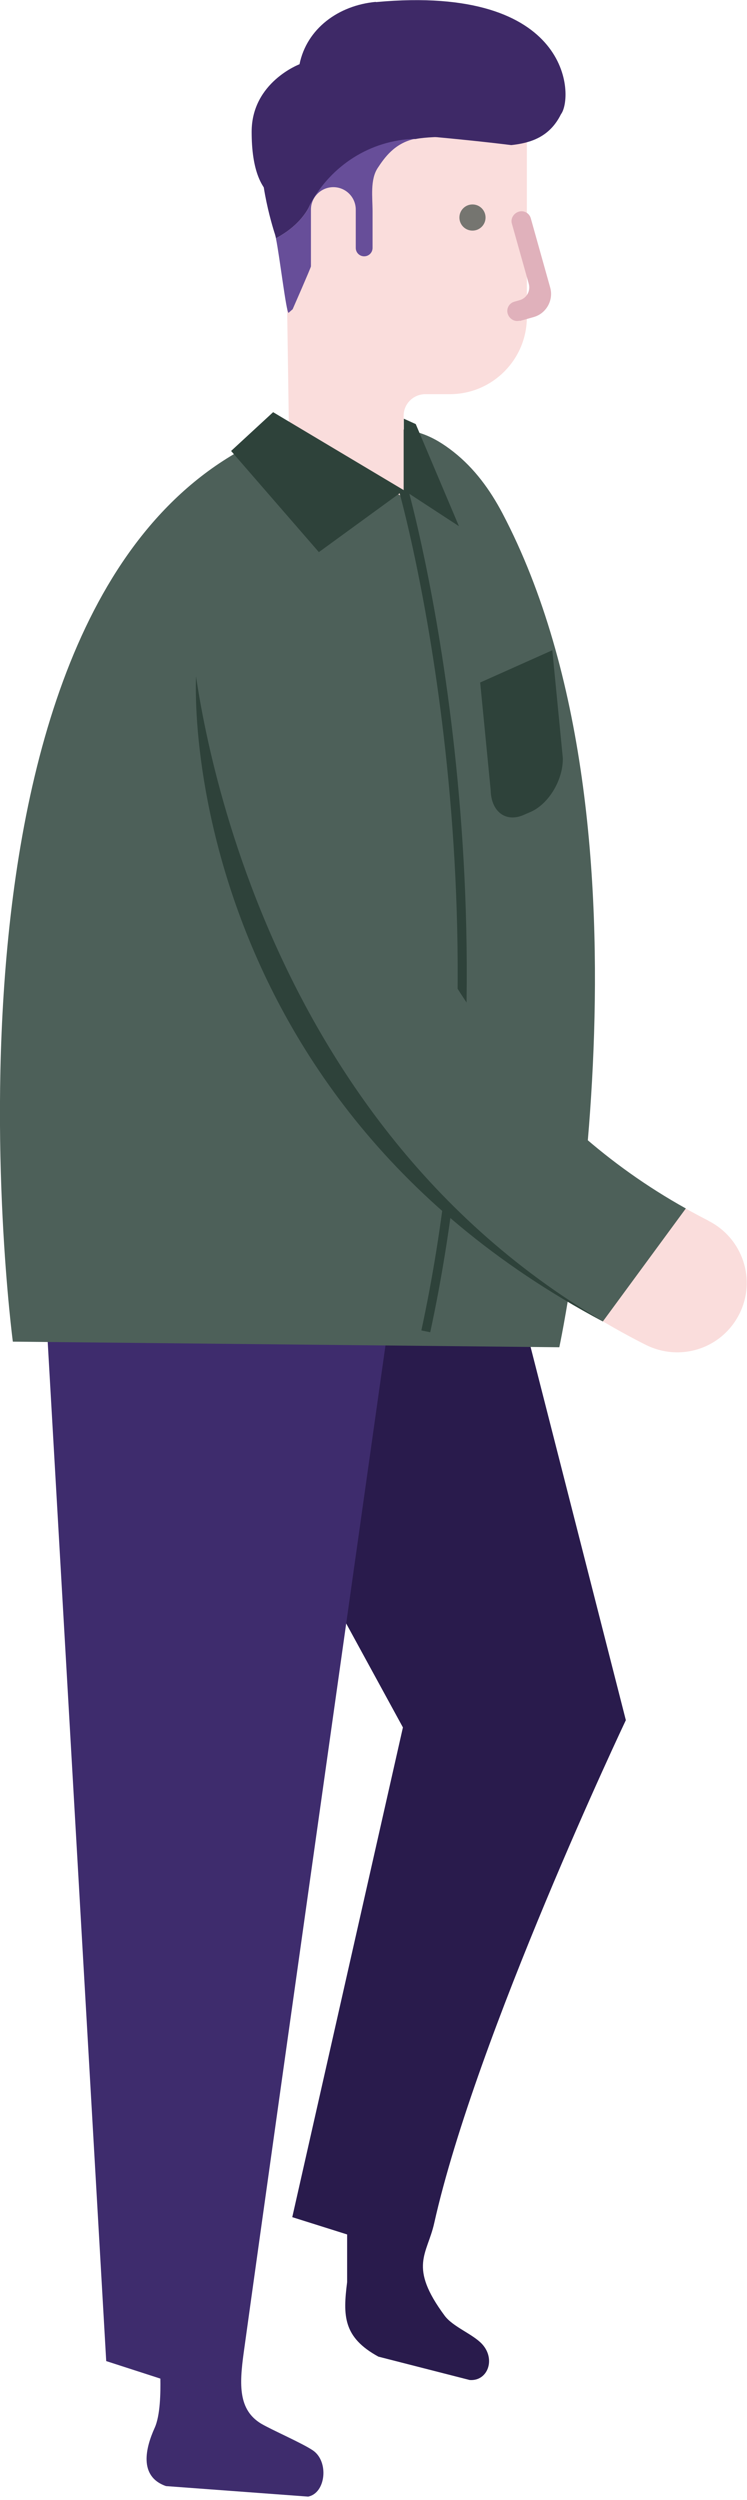 <svg width="32" height="107" viewBox="0 0 32 107" fill="none" xmlns="http://www.w3.org/2000/svg">
<g clip-path="url(#clip0_134_762)">
<path d="M21.78 53.9L5.76 52.88L17.26 73.93L12.52 94.89L14.87 95.63V97.67C14.69 99.1 14.69 100.03 16.21 100.86L20.12 101.86C20.89 101.92 21.25 100.97 20.65 100.32C20.25 99.89 19.41 99.59 19.05 99.11C17.48 96.99 18.3 96.49 18.6 95.15C20.39 87.14 26.81 73.62 26.81 73.62L21.77 53.89L21.78 53.9Z" fill="#291B4C"/>
<path d="M17.32 51.96L1.75 52.33L4.55 101.05L6.87 101.8C6.88 102.39 6.87 103.38 6.62 103.92C6.26 104.72 5.91 105.98 7.11 106.4L13.2 106.85C13.96 106.7 14.1 105.34 13.4 104.87C12.94 104.56 11.67 104.01 11.19 103.73C10.21 103.14 10.25 102.07 10.44 100.69C11.82 90.72 17.31 51.95 17.31 51.95L17.32 51.96Z" fill="#3E2C6D"/>
<path d="M23.94 57.66L0.55 57.42C0.55 57.42 -3.88 24.04 12.36 18.35H16.71C17.76 18.35 18.53 18.63 19.43 19.34C20.33 20.05 20.99 20.96 21.52 21.96C28.68 35.57 23.96 57.66 23.96 57.66H23.94Z" fill="#4D6059"/>
<path d="M12.18 4.27H22.57V13.57C22.57 15.39 21.09 16.87 19.27 16.87H18.22C17.71 16.87 17.29 17.28 17.29 17.8V21.28L12.38 18.62L12.17 4.28L12.18 4.27Z" fill="#FADDDC"/>
<path d="M22.26 13.74L22.86 13.57C23.4 13.42 23.72 12.85 23.57 12.31L22.74 9.35C22.68 9.12 22.44 8.99 22.22 9.06C22 9.13 21.86 9.36 21.93 9.58L22.65 12.14C22.74 12.45 22.56 12.77 22.25 12.85L22.04 12.91C21.81 12.97 21.68 13.21 21.75 13.43C21.82 13.65 22.05 13.79 22.27 13.72L22.26 13.74Z" fill="#E0B1BB"/>
<path d="M20.8 9.31C20.8 9.62 20.55 9.87 20.24 9.87C19.93 9.87 19.68 9.62 19.68 9.31C19.68 9 19.93 8.75 20.24 8.75C20.55 8.75 20.8 9 20.8 9.31Z" fill="#757570"/>
<path d="M22.75 34.74L22.45 34.87C21.68 35.22 21.04 34.75 21.02 33.82L20.57 29.21L23.66 27.83L24.11 32.44C24.13 33.36 23.52 34.39 22.75 34.74Z" fill="#2E423A"/>
<path d="M11.7 17.64L17.3 20.98L13.66 23.63L9.9 19.3L11.7 17.64Z" fill="#2E423A"/>
<path d="M17.3 20.98L19.66 22.52L17.81 18.15L17.3 17.92V20.98Z" fill="#2E423A"/>
<path d="M18.44 57.02L18.05 56.94C22.02 38.55 17.15 21.22 17.1 21.04L17.48 20.93C17.53 21.1 22.42 38.53 18.43 57.02H18.44Z" fill="#2E423A"/>
<path d="M13.3 8.73C14.18 7.12 15.85 6.01 17.8 5.95C18.66 5.78 20.34 5.92 21.33 5.68C22.86 5.32 23.29 3.24 22.91 1.77C22.59 0.5 18.46 -0.02 15.8 1.03C14.24 1.65 11.73 2.96 11.24 6.08C10.99 7.67 11.78 10.03 11.78 10.03C11.79 10.07 11.81 10.13 11.82 10.2C13.02 9.56 13.3 8.72 13.3 8.72V8.73Z" fill="#3E2967"/>
<path d="M12.53 13.25C12.53 13.25 13.32 11.45 13.32 11.4V8.97C13.32 8.44 13.75 8.01 14.28 8.01C14.81 8.01 15.24 8.44 15.24 8.97V10.13V10.61C15.24 10.81 15.4 10.97 15.6 10.97C15.8 10.97 15.96 10.81 15.96 10.61V9.05C15.96 8.44 15.85 7.69 16.18 7.19C16.47 6.75 16.89 6.15 17.73 5.95C17.75 5.95 17.78 5.95 17.8 5.94C15.85 5.99 14.18 7.1 13.3 8.72C13.3 8.72 13.02 9.56 11.82 10.2C11.98 10.98 12.26 13.36 12.36 13.39L12.53 13.24V13.25Z" fill="#674E99"/>
<path d="M16.1 0.08C14.49 0.23 13.14 1.23 12.83 2.75C12.83 2.75 10.78 3.52 10.78 5.64C10.78 7.25 11.17 8.21 11.93 8.58L12.82 9.04V8.92C12.82 8.86 12.83 8.8 12.85 8.74C13.08 6.35 15.95 5.82 16.87 5.72H16.97C16.97 5.72 19.56 5.92 21.9 6.21C22.74 6.12 23.55 5.86 24.03 4.89C24.58 4.17 24.53 -0.69 16.1 0.09V0.08Z" fill="#3E2967"/>
<path d="M8.56 27.79C8.12 27.94 7.16 46.64 25.83 56.56L8.56 27.79Z" fill="#2E423A"/>
<path d="M30.35 52.25C31.82 52.99 32.41 54.78 31.67 56.24C31.06 57.45 29.75 58.06 28.48 57.83C28.21 57.78 27.93 57.69 27.67 57.56C27.03 57.24 26.42 56.9 25.82 56.55L29.37 51.72C29.69 51.9 30.01 52.07 30.34 52.24L30.35 52.25Z" fill="#FADDDC"/>
<path d="M10.95 24.55C12.58 24.4 14.03 25.61 14.18 27.24C14.2 27.41 15.9 44.22 29.38 51.72L25.83 56.55C10.16 47.37 8.33 28.59 8.25 27.77C8.11 26.14 9.31 24.7 10.95 24.55Z" fill="#4D6059"/>
</g>
<defs>
<clipPath id="clip0_134_762">
<rect width="31.99" height="106.85" fill="white"/>
</clipPath>
</defs>
</svg>

